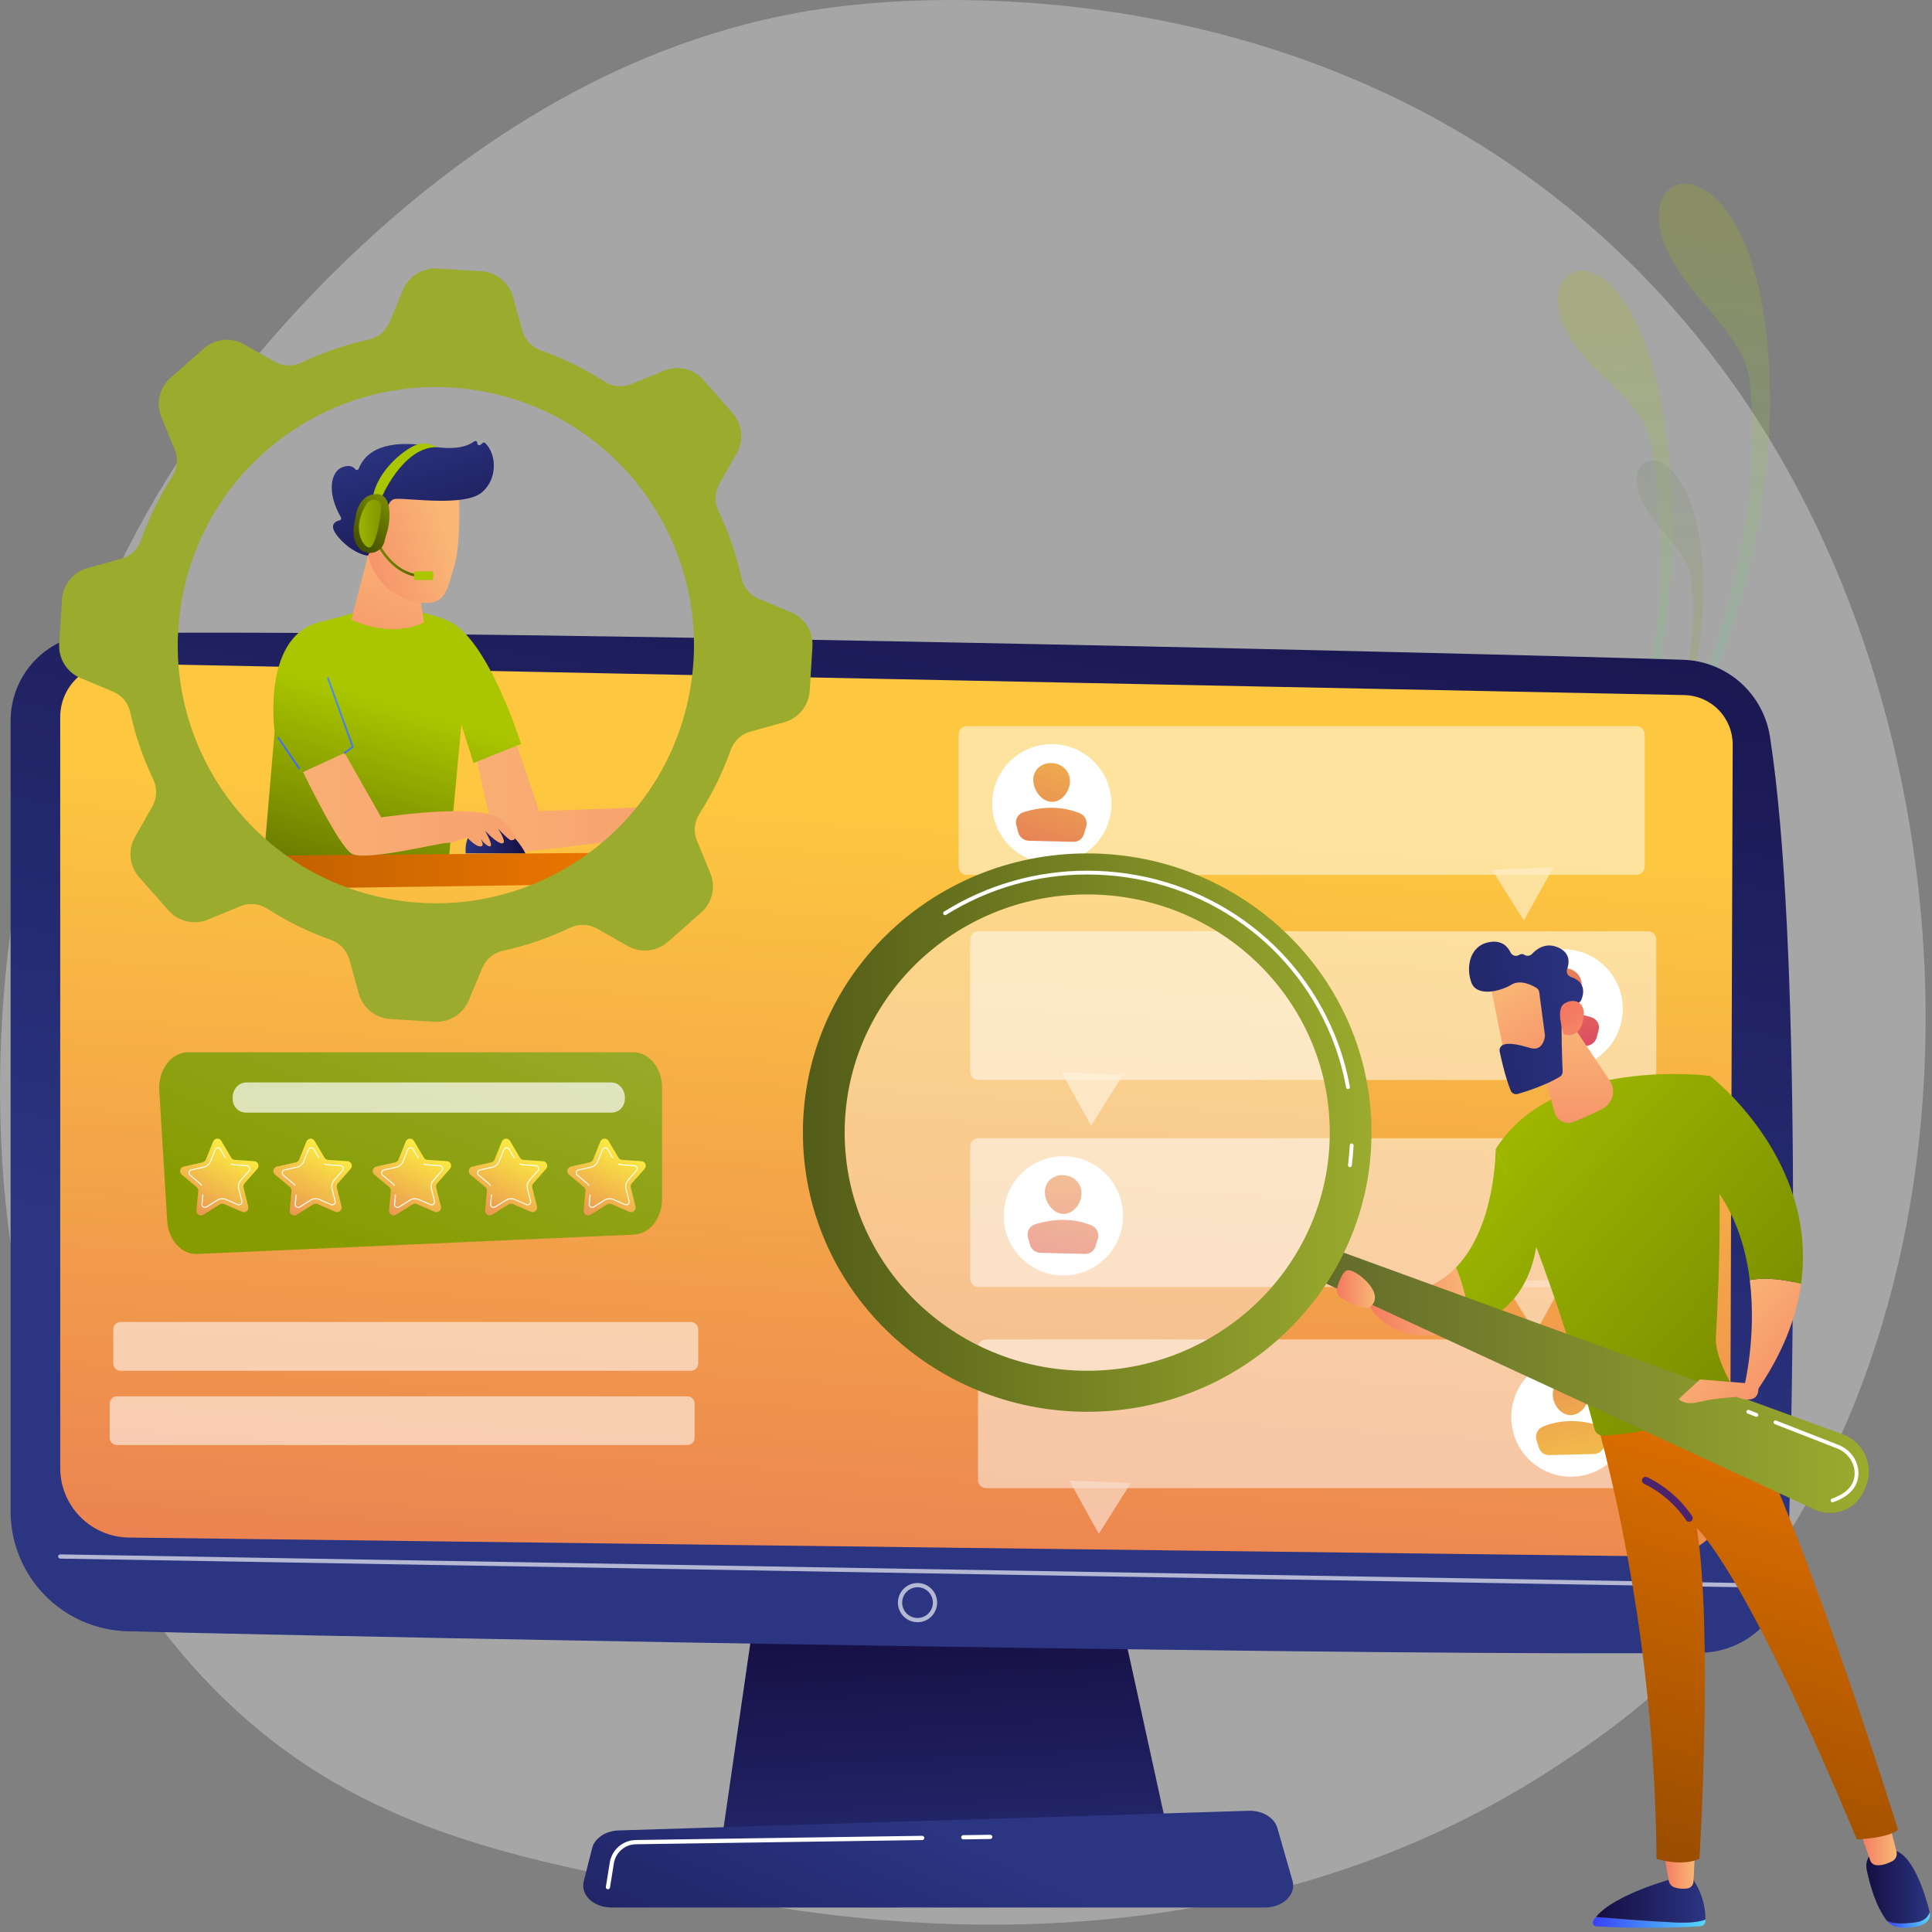 <svg width="271" height="271" viewBox="0 0 271 271" fill="none" xmlns="http://www.w3.org/2000/svg">
<rect x="0" y="0" width="271" height="271" fill="#808080" stroke="none"/>
<path opacity="0.3" d="M237.608 232.183C230.577 239.473 224.286 243.758 219.47 246.993C172.497 278.544 118.801 269.447 102.199 266.342C75.416 261.327 52.806 257.789 33.38 240.135C-10.762 200.018 -8.615 116.333 25.111 64.493C29.11 58.345 62.788 8.129 116.601 1.052C117.917 0.879 118.899 0.78 119.759 0.688C128.087 -0.194 179.673 -4.877 221.741 30.572C227.762 35.647 237.452 44.8 246.437 58.76C279.288 109.806 279.397 188.858 237.608 232.183Z" fill="url(#paint0_linear_738_3481)"/>
<g opacity="0.45">
<path opacity="0.45" d="M220.994 128.869C220.994 128.869 249.641 95.203 248.224 53.018C246.993 16.339 224.761 22.262 235.683 38.363C238.903 43.108 244.792 48.005 245.382 53.252C248.038 76.904 238.115 103.625 220.994 128.869Z" fill="url(#paint1_linear_738_3481)"/>
<path opacity="0.45" d="M218.402 134.945C218.402 134.945 239.015 99.226 233.743 60.898C229.16 27.573 211.204 36.819 221.869 49.659C225.013 53.444 230.396 56.903 231.397 61.603C235.904 82.772 230.224 108.915 218.402 134.945Z" fill="url(#paint2_linear_738_3481)"/>
<path opacity="0.45" d="M222.576 126.368C222.576 126.368 239.74 106.197 238.891 80.923C238.158 58.949 224.83 62.497 231.377 72.141C233.309 74.985 236.835 77.919 237.187 81.062C238.78 95.235 232.834 111.245 222.576 126.368Z" fill="url(#paint3_linear_738_3481)"/>
</g>
<path d="M106.708 220.402L101.309 257.659H163.946L155.787 220.402H106.708Z" fill="url(#paint4_linear_738_3481)"/>
<path d="M1.488 101.105V212C1.488 216.386 3.201 220.6 6.263 223.741C9.324 226.883 13.492 228.704 17.877 228.817C58.382 229.861 200.045 232.391 238.602 231.826C241.792 231.778 244.839 230.5 247.11 228.26C249.381 226.019 250.699 222.989 250.789 219.8C251.533 194.037 252.74 132.088 248.271 103.329C247.817 100.393 246.351 97.709 244.127 95.74C241.903 93.771 239.061 92.641 236.092 92.545C202.154 91.457 51.981 88.012 13.442 88.878C10.246 88.95 7.206 90.269 4.972 92.554C2.738 94.84 1.487 97.909 1.488 101.105V101.105Z" fill="url(#paint5_linear_738_3481)"/>
<path d="M8.447 100.565V205.922C8.447 208.482 9.454 210.939 11.251 212.763C13.047 214.586 15.488 215.63 18.048 215.669L233.056 218.324C234.311 218.343 235.556 218.113 236.721 217.647C237.886 217.181 238.947 216.488 239.842 215.609C240.738 214.731 241.45 213.683 241.938 212.527C242.425 211.371 242.679 210.13 242.684 208.875L243.043 104.459C243.05 102.643 242.345 100.898 241.08 99.596C239.814 98.295 238.089 97.541 236.274 97.498L16.146 93.055C15.145 93.031 14.148 93.207 13.215 93.573C12.283 93.94 11.433 94.489 10.715 95.189C9.998 95.888 9.428 96.724 9.038 97.648C8.649 98.571 8.448 99.563 8.447 100.565V100.565Z" fill="url(#paint6_linear_738_3481)"/>
<path opacity="0.65" d="M244.303 222.642H244.297L8.442 218.624C8.364 218.622 8.289 218.589 8.235 218.532C8.18 218.475 8.151 218.399 8.152 218.321C8.155 218.242 8.189 218.168 8.245 218.114C8.302 218.06 8.377 218.03 8.456 218.031L244.311 222.049C244.387 222.054 244.459 222.087 244.511 222.142C244.563 222.198 244.592 222.271 244.592 222.347C244.592 222.424 244.563 222.497 244.511 222.552C244.459 222.608 244.387 222.641 244.311 222.645L244.303 222.642Z" fill="white"/>
<path opacity="0.65" d="M128.701 227.55C128.156 227.551 127.624 227.389 127.171 227.087C126.718 226.785 126.365 226.355 126.157 225.852C125.949 225.349 125.894 224.795 126 224.261C126.106 223.727 126.368 223.237 126.753 222.852C127.138 222.467 127.629 222.204 128.163 222.098C128.697 221.992 129.25 222.047 129.753 222.255C130.256 222.464 130.686 222.817 130.989 223.269C131.291 223.722 131.452 224.254 131.452 224.799C131.451 225.528 131.161 226.228 130.645 226.744C130.13 227.259 129.43 227.55 128.701 227.55ZM128.701 222.642C128.274 222.642 127.857 222.768 127.502 223.005C127.148 223.242 126.871 223.579 126.708 223.973C126.544 224.367 126.501 224.801 126.584 225.219C126.668 225.637 126.873 226.022 127.174 226.323C127.476 226.625 127.86 226.831 128.279 226.914C128.697 226.997 129.131 226.955 129.525 226.791C129.919 226.628 130.256 226.352 130.493 225.997C130.73 225.642 130.856 225.225 130.856 224.799C130.855 224.227 130.628 223.679 130.224 223.275C129.82 222.871 129.272 222.643 128.701 222.642V222.642Z" fill="white"/>
<path d="M177.438 267.566H85.762C83.271 267.566 81.401 265.793 81.882 263.888L83.058 259.236C83.411 257.838 84.951 256.81 86.779 256.753L175.156 253.996C177.065 253.936 178.756 254.95 179.173 256.404L181.297 263.814C181.849 265.739 179.969 267.566 177.438 267.566Z" fill="url(#paint7_linear_738_3481)"/>
<path d="M135.11 258.012C135.033 258.008 134.962 257.975 134.91 257.919C134.857 257.864 134.828 257.791 134.828 257.715C134.828 257.638 134.857 257.565 134.91 257.51C134.962 257.454 135.033 257.421 135.11 257.417L138.897 257.362C138.975 257.362 139.05 257.392 139.106 257.446C139.163 257.5 139.196 257.573 139.2 257.651C139.201 257.73 139.171 257.805 139.117 257.862C139.062 257.918 138.988 257.951 138.91 257.954L135.122 258.009L135.11 258.012Z" fill="white"/>
<path d="M85.279 265.005C85.263 265.006 85.247 265.006 85.231 265.005C85.153 264.992 85.083 264.949 85.037 264.885C84.991 264.821 84.972 264.741 84.984 264.663L85.525 261.283C85.663 260.403 86.108 259.6 86.781 259.017C87.454 258.434 88.312 258.107 89.203 258.096L129.37 257.508C129.446 257.513 129.517 257.546 129.57 257.601C129.622 257.657 129.651 257.73 129.651 257.806C129.651 257.883 129.622 257.956 129.57 258.011C129.517 258.067 129.446 258.1 129.37 258.104L89.203 258.691C88.453 258.701 87.731 258.976 87.164 259.467C86.597 259.957 86.222 260.633 86.105 261.373L85.565 264.754C85.553 264.822 85.519 264.885 85.467 264.93C85.415 264.976 85.348 265.002 85.279 265.005V265.005Z" fill="white"/>
<path d="M66.561 104.958C66.561 104.958 69.45 119.755 70.502 119.755C71.553 119.755 91.018 117.423 91.018 117.423V113.206L75.626 113.771L71.912 102.775L66.561 104.958Z" fill="url(#paint8_linear_738_3481)"/>
<path d="M62.903 121.102H36.945L38.521 102.6C38.521 102.6 36.582 88.662 45.435 87.126C50.65 85.707 50.65 85.69 50.65 85.69C50.65 85.69 57.321 84.637 62.9 87.1C68.479 89.562 73.086 104.356 73.086 104.356L66.415 107.022L64.717 101.631L62.903 121.102Z" fill="url(#paint9_linear_738_3481)"/>
<path d="M51.912 76.796L49.27 86.943C49.27 86.943 54.79 89.608 59.479 87.3L57.999 77.463L51.912 76.796Z" fill="url(#paint10_linear_738_3481)"/>
<path d="M64.343 68.606C64.343 68.606 64.765 75.965 63.723 79.361C62.681 82.756 62.603 85.179 58.509 84.43C54.415 83.681 51.881 80.57 51.347 76.609C51.347 76.609 50.481 70.488 51.868 68.624C53.256 66.761 64.343 68.606 64.343 68.606Z" fill="url(#paint11_linear_738_3481)"/>
<path d="M53.541 74.707L53.796 74.691C53.872 74.687 53.947 74.667 54.015 74.632C54.083 74.598 54.144 74.55 54.193 74.492C54.242 74.433 54.279 74.365 54.301 74.292C54.323 74.219 54.33 74.142 54.321 74.066C54.166 72.815 53.994 70.026 55.566 69.97C57.593 69.897 65.091 71.042 67.509 69.127C69.832 67.282 69.683 63.74 68.079 62.158C68.028 62.107 67.96 62.076 67.888 62.073C67.815 62.071 67.745 62.096 67.69 62.143L67.418 62.384C67.376 62.421 67.325 62.445 67.27 62.453C67.215 62.46 67.159 62.451 67.109 62.427C67.06 62.402 67.018 62.364 66.991 62.316C66.963 62.268 66.95 62.213 66.954 62.157C66.958 62.104 66.947 62.05 66.921 62.002C66.896 61.955 66.857 61.916 66.809 61.891C66.762 61.865 66.708 61.854 66.654 61.858C66.601 61.863 66.55 61.883 66.507 61.916C65.772 62.485 64.08 63.225 60.514 62.61C55.446 61.736 51.599 62.499 50.312 65.749C50.294 65.796 50.264 65.837 50.225 65.868C50.186 65.898 50.139 65.918 50.09 65.925C50.041 65.932 49.99 65.926 49.944 65.906C49.898 65.887 49.858 65.856 49.828 65.816C49.56 65.473 49.032 65.167 48.051 65.52C46.344 66.135 45.828 69.175 47.824 72.567C47.846 72.603 47.86 72.645 47.864 72.689C47.867 72.732 47.861 72.776 47.845 72.816C47.828 72.856 47.803 72.892 47.77 72.921C47.737 72.95 47.699 72.97 47.657 72.981C47.014 73.127 45.946 73.644 47.552 75.451C49.214 77.321 50.793 77.8 51.423 77.921C51.461 77.928 51.499 77.928 51.535 77.92C51.572 77.911 51.607 77.896 51.638 77.874C51.668 77.852 51.694 77.823 51.714 77.791C51.733 77.759 51.745 77.723 51.75 77.685L52.178 74.569C52.184 74.528 52.199 74.488 52.222 74.453C52.245 74.418 52.275 74.389 52.311 74.368C52.347 74.346 52.387 74.333 52.428 74.329C52.47 74.326 52.512 74.331 52.551 74.345L53.541 74.707Z" fill="url(#paint12_linear_738_3481)"/>
<path d="M53.435 75.359C53.435 75.359 53.875 70.922 51.641 71.388C49.408 71.853 50.91 76.272 52.313 76.962L53.435 75.359Z" fill="url(#paint13_linear_738_3481)"/>
<path d="M58.964 81.004C54.213 80.557 52.319 75.235 52.301 75.181L52.644 75.062C52.663 75.114 54.483 80.213 58.998 80.641L58.964 81.004Z" fill="url(#paint14_linear_738_3481)"/>
<path d="M60.597 80.14H58.25C58.156 80.14 58.08 80.216 58.08 80.309V81.198C58.08 81.291 58.156 81.367 58.25 81.367H60.597C60.691 81.367 60.767 81.291 60.767 81.198V80.309C60.767 80.216 60.691 80.14 60.597 80.14Z" fill="#AAC600"/>
<path d="M53.474 69.89C53.474 69.89 56.455 62.688 61.256 62.72C61.256 62.72 60.048 61.902 58.545 62.347C57.042 62.792 52.876 65.869 52.27 69.89C53.158 70.351 53.474 69.89 53.474 69.89Z" fill="url(#paint15_linear_738_3481)"/>
<path d="M52.759 69.3C50.091 69.381 49.848 72.695 49.848 72.695C49.256 75.03 49.745 76.321 50.534 77.032C50.799 77.27 51.122 77.435 51.47 77.512C51.818 77.589 52.179 77.574 52.52 77.47C52.861 77.365 53.169 77.175 53.414 76.916C53.66 76.658 53.834 76.34 53.92 75.995C54.078 75.359 54.238 74.755 54.323 74.546C54.527 74.04 55.422 69.219 52.759 69.3Z" fill="url(#paint16_linear_738_3481)"/>
<path d="M52.85 70.165C52.598 70.075 52.323 70.072 52.069 70.157C51.816 70.243 51.598 70.411 51.452 70.636C49.299 73.942 50.792 76.588 51.713 76.796C52.685 77.015 53.475 72.302 53.475 71.058C53.475 70.537 53.185 70.284 52.85 70.165Z" fill="url(#paint17_linear_738_3481)"/>
<path d="M88.12 119.601L21.524 120.151C21.256 120.151 21.004 120.731 20.971 121.442L20.869 123.629C20.836 124.344 21.032 124.923 21.306 124.918L88.249 123.955C88.479 123.955 88.648 123.419 88.628 122.767L88.567 120.772C88.547 120.123 88.347 119.599 88.12 119.601Z" fill="url(#paint18_linear_738_3481)"/>
<path d="M65.326 119.699H73.695C73.695 119.699 71.794 115.616 68.318 115.819C64.841 116.022 65.326 119.699 65.326 119.699Z" fill="url(#paint19_linear_738_3481)"/>
<path d="M42.514 108.293L48.336 105.613L53.482 114.659C53.482 114.659 68.038 112.397 70.629 115.146C73.22 117.896 72.003 117.854 71.68 117.854C71.356 117.854 69.861 116.237 69.861 116.237C69.861 116.237 71.172 118.211 70.467 118.299C69.762 118.388 68.038 116.52 68.038 116.52C68.038 116.52 69.452 118.986 68.603 118.704C67.755 118.422 67.067 117.087 67.067 117.087C67.067 117.087 68.2 118.668 67.431 118.726C66.663 118.785 65.49 117.423 65.49 117.423C65.49 117.423 63.691 118.238 62.66 118.238C61.629 118.238 51.239 120.829 49.359 119.757C47.479 118.684 42.514 108.293 42.514 108.293Z" fill="url(#paint20_linear_738_3481)"/>
<path d="M48.336 105.736C48.311 105.736 48.286 105.728 48.265 105.713C48.244 105.699 48.228 105.677 48.22 105.653C48.212 105.629 48.212 105.603 48.22 105.578C48.227 105.554 48.242 105.533 48.263 105.517L49.335 104.713L45.89 95.175C45.883 95.16 45.879 95.143 45.879 95.127C45.879 95.11 45.882 95.093 45.888 95.078C45.895 95.062 45.905 95.048 45.917 95.037C45.929 95.025 45.943 95.016 45.959 95.01C45.975 95.005 45.992 95.002 46.008 95.004C46.025 95.005 46.042 95.009 46.056 95.017C46.071 95.025 46.085 95.035 46.095 95.049C46.106 95.062 46.113 95.077 46.118 95.093L49.594 104.715C49.603 104.739 49.604 104.766 49.597 104.791C49.589 104.815 49.574 104.837 49.553 104.853L48.409 105.711C48.388 105.727 48.362 105.736 48.336 105.736V105.736Z" fill="url(#paint21_linear_738_3481)"/>
<path d="M41.961 107.909C41.941 107.909 41.921 107.904 41.904 107.895C41.886 107.886 41.871 107.873 41.86 107.856L38.949 103.568C38.933 103.541 38.928 103.509 38.935 103.479C38.941 103.449 38.959 103.422 38.985 103.405C39.011 103.388 39.042 103.381 39.073 103.386C39.103 103.391 39.131 103.407 39.15 103.432L42.061 107.721C42.073 107.739 42.081 107.76 42.082 107.782C42.083 107.804 42.079 107.826 42.068 107.846C42.058 107.865 42.042 107.882 42.023 107.893C42.004 107.904 41.983 107.91 41.961 107.91V107.909Z" fill="url(#paint22_linear_738_3481)"/>
<path d="M8.693 84.084L8.306 90.298C8.243 91.312 8.497 92.321 9.034 93.184C9.57 94.047 10.363 94.721 11.3 95.112L15.86 97.012C16.465 97.267 17.001 97.665 17.42 98.171C17.839 98.678 18.13 99.278 18.267 99.921C18.981 103.168 20.064 106.322 21.495 109.323C21.781 109.916 21.92 110.569 21.9 111.227C21.879 111.885 21.7 112.529 21.377 113.102L18.938 117.402C18.435 118.286 18.221 119.304 18.325 120.315C18.429 121.326 18.846 122.28 19.517 123.043L23.631 127.709C24.304 128.471 25.197 129.005 26.187 129.235C27.177 129.466 28.214 129.382 29.154 128.995L33.726 127.113C34.336 126.864 34.997 126.766 35.653 126.828C36.309 126.89 36.94 127.11 37.493 127.468C40.293 129.264 43.29 130.733 46.424 131.847C47.045 132.064 47.604 132.428 48.054 132.907C48.504 133.386 48.831 133.967 49.009 134.6L50.323 139.362C50.593 140.341 51.163 141.212 51.952 141.853C52.741 142.493 53.711 142.872 54.725 142.935L60.933 143.321C61.947 143.385 62.956 143.131 63.82 142.595C64.683 142.058 65.357 141.265 65.748 140.327L67.648 135.769C67.903 135.163 68.3 134.627 68.806 134.208C69.313 133.789 69.913 133.498 70.556 133.36C73.805 132.649 76.963 131.568 79.966 130.138C80.559 129.853 81.212 129.714 81.87 129.735C82.528 129.755 83.171 129.934 83.745 130.256L88.046 132.695C88.93 133.197 89.948 133.411 90.959 133.307C91.97 133.204 92.924 132.787 93.687 132.115L98.353 128.001C99.115 127.329 99.648 126.435 99.879 125.445C100.11 124.455 100.026 123.418 99.639 122.478L97.757 117.907C97.508 117.297 97.41 116.636 97.472 115.98C97.534 115.324 97.754 114.693 98.113 114.141C99.908 111.34 101.377 108.343 102.491 105.209C102.708 104.589 103.072 104.03 103.551 103.58C104.03 103.13 104.611 102.802 105.244 102.625L110.002 101.307C110.981 101.037 111.852 100.467 112.493 99.678C113.133 98.889 113.511 97.92 113.575 96.906L113.961 90.697C114.026 89.682 113.772 88.673 113.235 87.81C112.698 86.947 111.905 86.273 110.967 85.882L106.408 83.983C105.802 83.728 105.266 83.33 104.847 82.823C104.428 82.317 104.137 81.717 103.999 81.074C103.287 77.824 102.204 74.667 100.773 71.664C100.487 71.071 100.348 70.418 100.369 69.76C100.39 69.102 100.569 68.459 100.892 67.885L103.338 63.588C103.84 62.704 104.055 61.685 103.951 60.673C103.847 59.662 103.43 58.708 102.758 57.945L98.644 53.279C97.972 52.517 97.078 51.983 96.088 51.753C95.098 51.522 94.061 51.606 93.121 51.994L88.55 53.875C87.94 54.124 87.279 54.221 86.623 54.159C85.967 54.097 85.336 53.878 84.784 53.52C81.983 51.724 78.987 50.255 75.852 49.141C75.232 48.924 74.673 48.56 74.223 48.081C73.773 47.601 73.445 47.02 73.268 46.387L71.95 41.628C71.68 40.648 71.11 39.778 70.321 39.137C69.532 38.496 68.563 38.118 67.549 38.055L61.34 37.668C60.325 37.604 59.316 37.858 58.453 38.395C57.59 38.932 56.916 39.724 56.525 40.662L54.626 45.221C54.37 45.827 53.973 46.362 53.466 46.782C52.96 47.201 52.36 47.492 51.717 47.629C48.468 48.342 45.311 49.425 42.308 50.856C41.715 51.142 41.062 51.28 40.404 51.26C39.746 51.239 39.102 51.06 38.528 50.738L34.229 48.299C33.345 47.797 32.326 47.583 31.315 47.687C30.304 47.791 29.35 48.208 28.588 48.88L23.922 52.994C23.16 53.666 22.626 54.56 22.395 55.55C22.165 56.54 22.249 57.577 22.637 58.517L24.519 63.088C24.767 63.698 24.864 64.359 24.802 65.015C24.74 65.671 24.521 66.302 24.162 66.855C22.367 69.655 20.898 72.652 19.784 75.786C19.567 76.407 19.203 76.966 18.724 77.416C18.244 77.865 17.663 78.193 17.03 78.371L12.27 79.684C11.29 79.954 10.419 80.523 9.777 81.312C9.136 82.1 8.757 83.07 8.693 84.084V84.084ZM25.421 84.6C28.684 64.87 47.311 51.52 67.038 54.778C86.764 58.035 100.114 76.669 96.856 96.396C93.597 116.122 74.965 129.471 55.243 126.214C35.521 122.956 22.162 104.323 25.421 84.6Z" fill="url(#paint23_linear_738_3481)"/>
<path d="M88.807 147.602H26.407C25.274 147.602 24.191 148.161 23.42 149.18C22.65 150.198 22.262 151.555 22.343 152.946L23.454 171.271C23.616 173.95 25.477 175.991 27.667 175.894L88.947 173.175C91.14 173.078 92.866 170.868 92.866 168.177V152.561C92.862 149.8 91.058 147.602 88.807 147.602Z" fill="url(#paint24_linear_738_3481)"/>
<path d="M33.946 169.973L31.442 168.893C31.346 168.851 31.242 168.834 31.138 168.842C31.034 168.849 30.933 168.883 30.845 168.938L28.534 170.387C28.433 170.451 28.315 170.485 28.194 170.486C28.074 170.486 27.956 170.453 27.854 170.39C27.751 170.327 27.668 170.236 27.615 170.128C27.561 170.021 27.539 169.9 27.55 169.78L27.805 167.066C27.815 166.962 27.8 166.857 27.76 166.76C27.72 166.664 27.657 166.578 27.577 166.511L25.485 164.758C25.393 164.681 25.324 164.58 25.287 164.466C25.249 164.352 25.244 164.229 25.272 164.112C25.3 163.995 25.361 163.889 25.446 163.804C25.532 163.72 25.64 163.661 25.757 163.635L28.419 163.038C28.52 163.016 28.615 162.969 28.695 162.901C28.774 162.834 28.836 162.748 28.875 162.652L29.892 160.122C29.937 160.01 30.012 159.913 30.109 159.842C30.206 159.771 30.321 159.729 30.441 159.719C30.561 159.71 30.681 159.735 30.788 159.79C30.894 159.846 30.983 159.93 31.044 160.034L32.434 162.38C32.487 162.469 32.562 162.545 32.65 162.6C32.739 162.655 32.84 162.687 32.944 162.694L35.665 162.88C35.785 162.888 35.9 162.929 35.998 163C36.095 163.07 36.171 163.166 36.217 163.277C36.263 163.388 36.276 163.51 36.257 163.628C36.237 163.747 36.184 163.858 36.105 163.948L34.303 165.994C34.234 166.073 34.186 166.166 34.161 166.267C34.137 166.368 34.137 166.473 34.162 166.574L34.825 169.218C34.857 169.335 34.854 169.459 34.819 169.575C34.783 169.69 34.715 169.794 34.623 169.872C34.531 169.951 34.419 170.003 34.299 170.021C34.179 170.038 34.056 170.022 33.946 169.973V169.973Z" fill="url(#paint25_linear_738_3481)"/>
<path d="M28.251 166.355C28.179 166.232 28.085 166.123 27.976 166.032L26.61 164.89C26.54 164.831 26.488 164.754 26.46 164.668C26.432 164.582 26.428 164.489 26.449 164.4C26.471 164.312 26.516 164.231 26.581 164.167C26.646 164.104 26.727 164.059 26.816 164.039L28.554 163.652C28.755 163.607 28.941 163.514 29.098 163.381C29.254 163.247 29.376 163.078 29.452 162.888L30.117 161.235C30.151 161.152 30.208 161.08 30.281 161.027C30.355 160.974 30.441 160.942 30.531 160.935C30.621 160.928 30.711 160.946 30.791 160.987C30.872 161.029 30.939 161.091 30.986 161.169L31.45 161.952L31.331 162.022L30.866 161.239C30.833 161.183 30.785 161.137 30.727 161.107C30.669 161.077 30.604 161.064 30.539 161.069C30.474 161.074 30.412 161.097 30.359 161.136C30.306 161.174 30.266 161.227 30.241 161.287L29.577 162.94C29.492 163.151 29.357 163.339 29.183 163.487C29.01 163.635 28.803 163.738 28.58 163.788L26.842 164.174C26.778 164.188 26.72 164.22 26.673 164.266C26.627 164.311 26.594 164.369 26.579 164.433C26.563 164.496 26.566 164.563 26.586 164.625C26.607 164.687 26.644 164.742 26.694 164.783L28.06 165.926C28.181 166.027 28.284 166.148 28.365 166.283L28.251 166.355Z" fill="white"/>
<path d="M28.746 169.43C28.656 169.429 28.567 169.404 28.49 169.357C28.412 169.31 28.349 169.241 28.308 169.16C28.268 169.078 28.251 168.986 28.26 168.896L28.388 167.544L28.526 167.556L28.395 168.911C28.39 168.976 28.402 169.041 28.431 169.1C28.46 169.158 28.505 169.207 28.561 169.241C28.616 169.275 28.68 169.293 28.745 169.293C28.811 169.293 28.874 169.274 28.93 169.239L30.438 168.293C30.632 168.173 30.852 168.102 31.079 168.085C31.306 168.068 31.534 168.107 31.743 168.196L33.377 168.902C33.437 168.928 33.503 168.937 33.567 168.927C33.632 168.918 33.692 168.89 33.742 168.848C33.792 168.806 33.829 168.751 33.849 168.689C33.869 168.626 33.871 168.56 33.855 168.497L33.421 166.769C33.366 166.548 33.364 166.317 33.418 166.095C33.472 165.874 33.579 165.669 33.729 165.498L34.907 164.16C34.95 164.111 34.978 164.051 34.989 163.987C34.999 163.923 34.992 163.857 34.967 163.796C34.942 163.736 34.901 163.684 34.848 163.646C34.795 163.608 34.732 163.585 34.667 163.581L32.891 163.46C32.708 163.448 32.529 163.4 32.365 163.318L32.426 163.194C32.574 163.267 32.735 163.311 32.9 163.322L34.677 163.443C34.768 163.449 34.855 163.48 34.929 163.534C35.003 163.587 35.061 163.66 35.095 163.744C35.13 163.828 35.14 163.92 35.125 164.01C35.11 164.1 35.07 164.184 35.01 164.252L33.834 165.589C33.698 165.743 33.601 165.928 33.553 166.128C33.505 166.327 33.505 166.536 33.556 166.735L33.989 168.463C34.011 168.551 34.008 168.644 33.98 168.731C33.952 168.817 33.901 168.894 33.831 168.953C33.762 169.012 33.678 169.051 33.587 169.064C33.498 169.078 33.406 169.066 33.322 169.03L31.688 168.323C31.499 168.242 31.293 168.209 31.088 168.225C30.884 168.24 30.686 168.305 30.512 168.414L29.003 169.359C28.925 169.406 28.837 169.43 28.746 169.43V169.43Z" fill="white"/>
<path d="M31.447 161.955L31.328 162.026L31.603 162.489L31.722 162.419L31.447 161.955Z" fill="white"/>
<path d="M47.033 169.973L44.53 168.893C44.434 168.851 44.33 168.834 44.225 168.842C44.121 168.849 44.021 168.883 43.932 168.938L41.622 170.387C41.52 170.45 41.402 170.484 41.282 170.485C41.162 170.485 41.044 170.452 40.942 170.389C40.84 170.326 40.757 170.235 40.703 170.128C40.65 170.02 40.627 169.9 40.638 169.78L40.893 167.066C40.903 166.962 40.887 166.857 40.848 166.76C40.808 166.664 40.745 166.578 40.665 166.511L38.571 164.758C38.479 164.681 38.41 164.58 38.372 164.466C38.335 164.351 38.33 164.229 38.358 164.112C38.386 163.995 38.447 163.888 38.533 163.804C38.618 163.72 38.726 163.661 38.844 163.635L41.504 163.038C41.606 163.016 41.701 162.969 41.78 162.901C41.86 162.834 41.922 162.748 41.961 162.652L42.977 160.123C43.022 160.011 43.097 159.914 43.194 159.843C43.291 159.772 43.406 159.73 43.526 159.72C43.646 159.711 43.766 159.736 43.872 159.791C43.979 159.847 44.068 159.931 44.129 160.035L45.519 162.381C45.572 162.47 45.646 162.546 45.735 162.601C45.824 162.656 45.925 162.688 46.029 162.695L48.749 162.881C48.869 162.889 48.985 162.93 49.082 163.001C49.18 163.071 49.256 163.167 49.302 163.278C49.347 163.389 49.361 163.511 49.342 163.629C49.322 163.748 49.269 163.859 49.19 163.949L47.388 165.995C47.319 166.074 47.271 166.167 47.246 166.268C47.221 166.369 47.222 166.474 47.247 166.575L47.911 169.219C47.942 169.336 47.939 169.459 47.903 169.574C47.867 169.689 47.799 169.792 47.708 169.87C47.616 169.949 47.504 170 47.385 170.018C47.266 170.037 47.144 170.021 47.033 169.973V169.973Z" fill="url(#paint26_linear_738_3481)"/>
<path d="M41.336 166.355C41.264 166.232 41.17 166.123 41.061 166.032L39.694 164.89C39.624 164.831 39.572 164.754 39.544 164.668C39.516 164.582 39.512 164.489 39.533 164.4C39.555 164.312 39.6 164.231 39.665 164.167C39.73 164.104 39.811 164.059 39.9 164.039L41.638 163.652C41.839 163.607 42.025 163.514 42.181 163.381C42.338 163.247 42.46 163.078 42.536 162.888L43.201 161.235C43.235 161.152 43.292 161.08 43.365 161.027C43.438 160.974 43.525 160.942 43.615 160.935C43.705 160.928 43.795 160.946 43.875 160.987C43.956 161.029 44.023 161.091 44.07 161.169L44.533 161.952L44.415 162.022L43.951 161.239C43.918 161.183 43.869 161.138 43.811 161.108C43.754 161.078 43.688 161.064 43.623 161.069C43.558 161.074 43.496 161.097 43.443 161.136C43.391 161.174 43.35 161.227 43.325 161.287L42.661 162.94C42.576 163.151 42.441 163.339 42.267 163.487C42.094 163.635 41.887 163.738 41.664 163.788L39.926 164.174C39.862 164.188 39.804 164.22 39.757 164.266C39.711 164.311 39.678 164.369 39.663 164.433C39.647 164.496 39.65 164.563 39.67 164.625C39.691 164.687 39.728 164.742 39.778 164.783L41.144 165.926C41.265 166.027 41.368 166.148 41.449 166.283L41.336 166.355Z" fill="white"/>
<path d="M41.832 169.43C41.742 169.429 41.653 169.404 41.576 169.357C41.498 169.31 41.435 169.241 41.394 169.16C41.354 169.078 41.337 168.986 41.346 168.896L41.474 167.543L41.612 167.556L41.484 168.908C41.478 168.973 41.491 169.038 41.52 169.097C41.549 169.155 41.594 169.204 41.649 169.238C41.705 169.272 41.769 169.29 41.834 169.29C41.899 169.29 41.963 169.271 42.018 169.236L43.527 168.29C43.721 168.17 43.94 168.099 44.167 168.082C44.395 168.066 44.622 168.104 44.832 168.193L46.466 168.899C46.526 168.926 46.592 168.935 46.656 168.925C46.721 168.916 46.782 168.888 46.832 168.846C46.882 168.804 46.918 168.748 46.938 168.686C46.958 168.624 46.96 168.557 46.944 168.494L46.51 166.766C46.454 166.545 46.453 166.314 46.507 166.092C46.561 165.871 46.667 165.666 46.818 165.495L48 164.156C48.043 164.107 48.072 164.047 48.083 163.982C48.093 163.918 48.086 163.852 48.061 163.792C48.036 163.732 47.995 163.679 47.942 163.641C47.889 163.603 47.827 163.581 47.762 163.576L45.985 163.455C45.802 163.443 45.623 163.395 45.459 163.313L45.52 163.189C45.668 163.262 45.829 163.306 45.993 163.317L47.77 163.438C47.861 163.444 47.949 163.475 48.023 163.529C48.097 163.582 48.154 163.655 48.189 163.739C48.224 163.823 48.234 163.915 48.219 164.005C48.204 164.095 48.164 164.179 48.104 164.247L46.927 165.584C46.791 165.738 46.695 165.923 46.647 166.123C46.598 166.322 46.599 166.531 46.649 166.73L47.083 168.458C47.105 168.546 47.102 168.639 47.075 168.726C47.047 168.813 46.995 168.89 46.926 168.949C46.857 169.008 46.772 169.046 46.682 169.06C46.592 169.073 46.5 169.061 46.416 169.025L44.782 168.318C44.593 168.238 44.387 168.204 44.182 168.22C43.977 168.235 43.779 168.3 43.605 168.409L42.097 169.354C42.017 169.404 41.926 169.43 41.832 169.43V169.43Z" fill="white"/>
<path d="M44.535 161.954L44.416 162.024L44.691 162.488L44.809 162.417L44.535 161.954Z" fill="white"/>
<path d="M60.963 169.973L58.46 168.893C58.364 168.851 58.259 168.834 58.155 168.842C58.051 168.849 57.95 168.883 57.862 168.938L55.552 170.387C55.45 170.451 55.332 170.485 55.211 170.486C55.091 170.487 54.973 170.453 54.87 170.39C54.767 170.327 54.684 170.237 54.631 170.129C54.577 170.021 54.554 169.9 54.566 169.78L54.821 167.066C54.831 166.962 54.815 166.857 54.775 166.76C54.736 166.664 54.673 166.578 54.593 166.511L52.503 164.758C52.41 164.681 52.342 164.58 52.304 164.466C52.266 164.351 52.261 164.229 52.29 164.112C52.318 163.995 52.379 163.888 52.464 163.804C52.55 163.72 52.658 163.661 52.775 163.635L55.436 163.038C55.538 163.016 55.632 162.969 55.712 162.901C55.791 162.834 55.853 162.748 55.893 162.652L56.91 160.122C56.955 160.01 57.03 159.913 57.127 159.842C57.224 159.771 57.339 159.729 57.458 159.719C57.578 159.71 57.698 159.735 57.805 159.79C57.912 159.846 58.001 159.93 58.062 160.034L59.452 162.38C59.505 162.469 59.579 162.545 59.668 162.6C59.757 162.655 59.857 162.687 59.962 162.694L62.682 162.88C62.802 162.888 62.917 162.929 63.015 163C63.112 163.07 63.188 163.166 63.234 163.277C63.28 163.388 63.294 163.51 63.274 163.628C63.254 163.747 63.202 163.858 63.122 163.948L61.32 165.994C61.252 166.073 61.203 166.166 61.179 166.267C61.154 166.368 61.154 166.473 61.179 166.574L61.844 169.218C61.875 169.335 61.872 169.459 61.836 169.574C61.8 169.69 61.732 169.793 61.64 169.872C61.548 169.951 61.436 170.002 61.316 170.02C61.196 170.038 61.074 170.022 60.963 169.973V169.973Z" fill="url(#paint27_linear_738_3481)"/>
<path d="M55.27 166.355C55.198 166.232 55.105 166.123 54.996 166.032L53.63 164.89C53.56 164.831 53.508 164.754 53.48 164.668C53.451 164.582 53.447 164.489 53.469 164.4C53.49 164.312 53.536 164.231 53.6 164.167C53.665 164.104 53.747 164.059 53.835 164.039L55.574 163.652C55.774 163.607 55.961 163.514 56.117 163.381C56.273 163.247 56.395 163.078 56.472 162.888L57.136 161.235C57.171 161.152 57.228 161.08 57.301 161.027C57.374 160.974 57.46 160.942 57.55 160.935C57.641 160.928 57.731 160.946 57.811 160.987C57.891 161.029 57.959 161.091 58.005 161.169L58.469 161.952L58.35 162.022L57.887 161.239C57.853 161.183 57.805 161.138 57.747 161.108C57.689 161.078 57.624 161.064 57.559 161.069C57.494 161.074 57.431 161.097 57.379 161.136C57.326 161.174 57.285 161.227 57.261 161.287L56.596 162.94C56.512 163.151 56.377 163.339 56.203 163.487C56.029 163.635 55.822 163.738 55.6 163.788L53.861 164.174C53.798 164.188 53.739 164.22 53.693 164.266C53.646 164.311 53.614 164.369 53.598 164.433C53.583 164.496 53.585 164.563 53.606 164.625C53.626 164.687 53.664 164.742 53.714 164.783L55.079 165.926C55.201 166.027 55.304 166.148 55.385 166.283L55.27 166.355Z" fill="white"/>
<path d="M55.764 169.43C55.673 169.429 55.585 169.404 55.508 169.357C55.43 169.31 55.367 169.241 55.326 169.16C55.285 169.078 55.269 168.986 55.278 168.896L55.405 167.543L55.544 167.556L55.416 168.908C55.41 168.973 55.422 169.038 55.451 169.097C55.48 169.155 55.525 169.204 55.581 169.238C55.636 169.272 55.7 169.29 55.766 169.29C55.831 169.29 55.895 169.271 55.95 169.236L57.459 168.29C57.652 168.17 57.872 168.099 58.099 168.082C58.326 168.066 58.554 168.104 58.763 168.193L60.397 168.899C60.457 168.927 60.524 168.937 60.59 168.928C60.655 168.919 60.717 168.892 60.767 168.85C60.818 168.807 60.855 168.751 60.876 168.688C60.895 168.625 60.897 168.558 60.88 168.494L60.447 166.766C60.391 166.545 60.39 166.314 60.444 166.093C60.498 165.871 60.604 165.666 60.755 165.495L61.932 164.158C61.975 164.109 62.003 164.049 62.014 163.984C62.025 163.92 62.017 163.854 61.993 163.794C61.968 163.733 61.927 163.681 61.874 163.643C61.821 163.605 61.758 163.583 61.693 163.578L59.916 163.457C59.733 163.445 59.555 163.397 59.39 163.315L59.452 163.191C59.6 163.264 59.761 163.308 59.926 163.319L61.702 163.44C61.793 163.446 61.88 163.477 61.954 163.531C62.028 163.584 62.086 163.657 62.121 163.741C62.155 163.825 62.166 163.917 62.151 164.007C62.136 164.097 62.096 164.181 62.035 164.249L60.859 165.586C60.723 165.74 60.627 165.925 60.578 166.125C60.53 166.324 60.531 166.533 60.581 166.732L61.014 168.46C61.037 168.548 61.034 168.641 61.006 168.728C60.978 168.814 60.927 168.892 60.858 168.951C60.788 169.01 60.704 169.048 60.614 169.062C60.524 169.075 60.432 169.063 60.348 169.027L58.713 168.32C58.524 168.24 58.319 168.206 58.114 168.222C57.909 168.237 57.711 168.302 57.537 168.411L56.028 169.356C55.949 169.405 55.857 169.431 55.764 169.43Z" fill="white"/>
<path d="M58.468 161.955L58.35 162.025L58.624 162.489L58.743 162.418L58.468 161.955Z" fill="white"/>
<path d="M74.438 169.973L71.935 168.893C71.839 168.851 71.734 168.834 71.63 168.842C71.526 168.849 71.425 168.883 71.337 168.938L69.027 170.387C68.925 170.45 68.807 170.484 68.687 170.485C68.567 170.485 68.449 170.452 68.347 170.389C68.245 170.326 68.162 170.235 68.108 170.128C68.054 170.02 68.032 169.9 68.043 169.78L68.298 167.066C68.308 166.962 68.292 166.857 68.252 166.76C68.213 166.664 68.15 166.578 68.07 166.511L65.978 164.758C65.886 164.681 65.818 164.579 65.781 164.465C65.745 164.351 65.74 164.229 65.769 164.113C65.797 163.997 65.858 163.89 65.943 163.806C66.029 163.723 66.136 163.664 66.253 163.638L68.915 163.041C69.017 163.019 69.111 162.972 69.191 162.904C69.27 162.837 69.332 162.751 69.372 162.655L70.389 160.125C70.433 160.013 70.509 159.916 70.606 159.845C70.703 159.774 70.817 159.732 70.937 159.722C71.057 159.713 71.177 159.738 71.284 159.793C71.391 159.849 71.48 159.933 71.541 160.037L72.931 162.383C72.984 162.472 73.058 162.548 73.147 162.603C73.236 162.658 73.336 162.69 73.441 162.697L76.161 162.883C76.281 162.891 76.396 162.932 76.494 163.003C76.591 163.073 76.668 163.169 76.713 163.28C76.759 163.391 76.773 163.513 76.753 163.631C76.733 163.75 76.681 163.861 76.602 163.951L74.799 165.997C74.731 166.075 74.682 166.169 74.658 166.27C74.633 166.371 74.633 166.476 74.658 166.577L75.323 169.221C75.354 169.338 75.351 169.462 75.314 169.578C75.278 169.694 75.21 169.797 75.117 169.876C75.025 169.954 74.912 170.005 74.792 170.022C74.672 170.04 74.549 170.023 74.438 169.973V169.973Z" fill="url(#paint28_linear_738_3481)"/>
<path d="M68.743 166.355C68.671 166.232 68.578 166.123 68.468 166.032L67.102 164.89C67.033 164.831 66.981 164.754 66.952 164.668C66.924 164.582 66.92 164.489 66.941 164.4C66.963 164.312 67.008 164.231 67.073 164.167C67.138 164.104 67.219 164.059 67.308 164.039L69.046 163.652C69.247 163.607 69.433 163.514 69.59 163.381C69.746 163.247 69.868 163.078 69.945 162.888L70.609 161.235C70.644 161.152 70.701 161.08 70.774 161.027C70.847 160.974 70.933 160.942 71.023 160.935C71.113 160.928 71.203 160.946 71.284 160.987C71.364 161.029 71.431 161.091 71.478 161.169L71.942 161.952L71.823 162.022L71.359 161.239C71.326 161.183 71.278 161.138 71.22 161.108C71.162 161.078 71.097 161.064 71.031 161.069C70.966 161.074 70.904 161.097 70.852 161.136C70.799 161.174 70.758 161.227 70.734 161.287L70.069 162.94C69.984 163.151 69.849 163.339 69.676 163.487C69.502 163.635 69.295 163.738 69.072 163.788L67.334 164.174C67.27 164.188 67.212 164.22 67.165 164.266C67.119 164.311 67.086 164.369 67.071 164.433C67.055 164.496 67.058 164.563 67.079 164.625C67.099 164.687 67.136 164.742 67.186 164.783L68.552 165.926C68.673 166.027 68.776 166.148 68.857 166.283L68.743 166.355Z" fill="white"/>
<path d="M69.236 169.43C69.146 169.429 69.057 169.404 68.98 169.357C68.902 169.31 68.839 169.241 68.799 169.16C68.758 169.078 68.741 168.986 68.751 168.896L68.878 167.543L69.016 167.556L68.889 168.908C68.883 168.973 68.895 169.038 68.924 169.097C68.953 169.155 68.998 169.204 69.054 169.238C69.109 169.272 69.173 169.29 69.238 169.29C69.304 169.29 69.368 169.271 69.423 169.236L70.931 168.29C71.125 168.17 71.345 168.099 71.572 168.082C71.799 168.066 72.027 168.104 72.236 168.193L73.87 168.899C73.93 168.927 73.997 168.936 74.062 168.927C74.127 168.918 74.189 168.891 74.239 168.849C74.29 168.806 74.327 168.75 74.347 168.688C74.367 168.625 74.369 168.558 74.353 168.494L73.919 166.766C73.864 166.545 73.862 166.314 73.916 166.092C73.97 165.871 74.077 165.666 74.227 165.495L75.405 164.158C75.448 164.109 75.476 164.049 75.487 163.984C75.498 163.92 75.49 163.854 75.465 163.794C75.44 163.733 75.399 163.681 75.346 163.643C75.294 163.605 75.231 163.583 75.166 163.578L73.389 163.457C73.206 163.445 73.027 163.397 72.863 163.315L72.924 163.191C73.072 163.264 73.233 163.308 73.398 163.319L75.175 163.44C75.266 163.446 75.353 163.477 75.427 163.531C75.501 163.584 75.559 163.657 75.593 163.741C75.628 163.825 75.638 163.917 75.623 164.007C75.608 164.097 75.568 164.181 75.508 164.249L74.332 165.586C74.196 165.74 74.099 165.925 74.051 166.125C74.002 166.324 74.003 166.533 74.053 166.732L74.487 168.46C74.509 168.548 74.507 168.641 74.479 168.728C74.451 168.814 74.4 168.892 74.33 168.951C74.261 169.01 74.177 169.048 74.086 169.062C73.996 169.075 73.904 169.063 73.821 169.027L72.186 168.32C71.997 168.24 71.791 168.206 71.587 168.222C71.382 168.237 71.184 168.302 71.009 168.411L69.501 169.356C69.421 169.405 69.33 169.431 69.236 169.43Z" fill="white"/>
<path d="M71.941 161.957L71.822 162.027L72.097 162.491L72.216 162.421L71.941 161.957Z" fill="white"/>
<path d="M88.262 169.973L85.76 168.891C85.665 168.849 85.56 168.832 85.456 168.84C85.352 168.847 85.251 168.881 85.163 168.936L82.853 170.385C82.751 170.449 82.633 170.483 82.513 170.483C82.393 170.483 82.275 170.45 82.172 170.387C82.07 170.324 81.988 170.234 81.934 170.126C81.88 170.018 81.858 169.898 81.869 169.778L82.123 167.064C82.133 166.96 82.118 166.855 82.078 166.758C82.039 166.661 81.976 166.576 81.895 166.509L79.802 164.758C79.709 164.681 79.64 164.58 79.603 164.466C79.565 164.351 79.56 164.229 79.588 164.112C79.617 163.995 79.677 163.888 79.763 163.804C79.849 163.72 79.957 163.661 80.074 163.635L82.735 163.038C82.836 163.016 82.931 162.969 83.011 162.901C83.09 162.834 83.152 162.748 83.192 162.652L84.209 160.122C84.253 160.01 84.328 159.913 84.425 159.842C84.522 159.771 84.637 159.729 84.757 159.719C84.877 159.71 84.997 159.735 85.104 159.79C85.21 159.846 85.299 159.93 85.361 160.034L86.75 162.38C86.804 162.47 86.878 162.545 86.967 162.6C87.056 162.655 87.157 162.687 87.261 162.694L89.982 162.88C90.102 162.888 90.217 162.93 90.314 163C90.412 163.07 90.488 163.166 90.533 163.277C90.579 163.389 90.593 163.51 90.573 163.629C90.553 163.747 90.501 163.858 90.421 163.948L88.619 165.994C88.551 166.073 88.502 166.166 88.478 166.267C88.453 166.368 88.453 166.473 88.478 166.574L89.143 169.218C89.174 169.335 89.171 169.459 89.135 169.574C89.099 169.69 89.031 169.793 88.939 169.872C88.847 169.951 88.735 170.002 88.615 170.02C88.495 170.038 88.373 170.022 88.262 169.973V169.973Z" fill="url(#paint29_linear_738_3481)"/>
<path d="M82.573 166.355C82.5 166.232 82.407 166.123 82.298 166.032L80.931 164.89C80.861 164.831 80.809 164.754 80.78 164.668C80.752 164.581 80.748 164.488 80.77 164.4C80.791 164.311 80.837 164.23 80.902 164.167C80.967 164.103 81.049 164.059 81.138 164.039L82.876 163.652C83.077 163.607 83.264 163.514 83.42 163.381C83.577 163.248 83.699 163.078 83.775 162.888L84.439 161.235C84.474 161.152 84.531 161.08 84.604 161.027C84.677 160.974 84.763 160.942 84.853 160.935C84.943 160.928 85.033 160.946 85.114 160.987C85.194 161.029 85.261 161.091 85.308 161.169L85.772 161.952L85.653 162.022L85.189 161.239C85.156 161.183 85.108 161.138 85.05 161.108C84.992 161.078 84.927 161.064 84.862 161.069C84.796 161.074 84.734 161.097 84.682 161.136C84.629 161.174 84.588 161.227 84.564 161.287L83.9 162.94C83.815 163.151 83.68 163.339 83.506 163.487C83.332 163.635 83.125 163.738 82.903 163.788L81.164 164.174C81.101 164.189 81.043 164.221 80.996 164.266C80.95 164.312 80.917 164.37 80.902 164.433C80.887 164.496 80.889 164.563 80.909 164.624C80.93 164.686 80.967 164.741 81.016 164.783L82.38 165.926C82.501 166.027 82.604 166.148 82.685 166.283L82.573 166.355Z" fill="white"/>
<path d="M83.063 169.43C82.995 169.429 82.929 169.415 82.867 169.387C82.805 169.359 82.75 169.319 82.704 169.269C82.659 169.219 82.624 169.159 82.603 169.095C82.582 169.031 82.574 168.963 82.58 168.896L82.708 167.543L82.846 167.556L82.718 168.908C82.712 168.973 82.725 169.038 82.754 169.097C82.783 169.155 82.828 169.204 82.883 169.238C82.939 169.272 83.003 169.29 83.068 169.29C83.133 169.29 83.197 169.271 83.252 169.236L84.761 168.29C84.955 168.17 85.174 168.099 85.401 168.082C85.629 168.066 85.856 168.104 86.066 168.193L87.701 168.899C87.76 168.925 87.826 168.934 87.891 168.925C87.956 168.915 88.016 168.888 88.066 168.845C88.115 168.803 88.152 168.748 88.172 168.686C88.192 168.623 88.194 168.557 88.178 168.494L87.744 166.766C87.689 166.545 87.688 166.314 87.741 166.093C87.795 165.871 87.902 165.666 88.052 165.495L89.23 164.158C89.272 164.109 89.301 164.049 89.312 163.984C89.322 163.92 89.315 163.854 89.29 163.794C89.265 163.733 89.224 163.681 89.171 163.643C89.118 163.605 89.056 163.583 88.991 163.578L87.214 163.457C87.031 163.445 86.852 163.397 86.688 163.315L86.749 163.191C86.898 163.264 87.059 163.308 87.224 163.319L89.001 163.44C89.091 163.446 89.179 163.477 89.253 163.531C89.327 163.584 89.384 163.657 89.419 163.741C89.454 163.825 89.464 163.917 89.449 164.007C89.434 164.097 89.394 164.181 89.334 164.249L88.157 165.586C88.021 165.74 87.925 165.925 87.876 166.125C87.828 166.324 87.829 166.533 87.878 166.732L88.312 168.46C88.336 168.549 88.335 168.642 88.308 168.73C88.281 168.818 88.229 168.896 88.159 168.956C88.089 169.015 88.004 169.053 87.913 169.066C87.822 169.079 87.729 169.065 87.646 169.027L86.011 168.32C85.822 168.24 85.616 168.206 85.411 168.222C85.207 168.237 85.009 168.302 84.834 168.411L83.326 169.356C83.247 169.405 83.156 169.431 83.063 169.43V169.43Z" fill="white"/>
<path d="M85.765 161.957L85.647 162.028L85.921 162.491L86.04 162.421L85.765 161.957Z" fill="white"/>
<path opacity="0.7" d="M87.653 154.077C87.653 155.247 86.801 156.068 85.749 156.068H34.529C33.478 156.068 32.625 155.247 32.625 154.077V153.968C32.625 152.797 33.478 151.835 34.529 151.835H85.749C86.801 151.835 87.653 152.801 87.653 153.968V154.077Z" fill="white"/>
<g opacity="0.7">
<path opacity="0.7" d="M229.542 101.853H135.624C134.984 101.853 134.465 102.372 134.465 103.012V121.558C134.465 122.198 134.984 122.717 135.624 122.717H229.542C230.183 122.717 230.701 122.198 230.701 121.558V103.012C230.701 102.372 230.183 101.853 229.542 101.853Z" fill="white"/>
<path opacity="0.7" d="M209.264 121.989L213.756 129.127L217.894 121.639L209.264 121.989Z" fill="white"/>
</g>
<path d="M153.447 118.658C156.713 115.392 156.713 110.096 153.447 106.829C150.18 103.563 144.884 103.563 141.618 106.829C138.351 110.096 138.351 115.392 141.618 118.658C144.884 121.925 150.18 121.925 153.447 118.658Z" fill="white"/>
<path d="M150.081 109.571C150.081 111.004 148.935 112.516 147.516 112.474C146.097 112.431 144.938 110.84 144.938 109.399C144.938 107.958 146.096 106.976 147.516 107.028C148.936 107.079 150.081 108.137 150.081 109.571Z" fill="url(#paint30_linear_738_3481)"/>
<path d="M144.308 117.93L150.586 118.081C150.904 118.089 151.217 117.992 151.476 117.807C151.735 117.621 151.926 117.356 152.021 117.051L152.355 115.998C152.473 115.621 152.446 115.213 152.278 114.855C152.11 114.497 151.813 114.216 151.447 114.066C148.907 113.05 146.266 113.094 143.544 113.929C143.175 114.049 142.867 114.307 142.684 114.649C142.502 114.991 142.459 115.391 142.565 115.764L142.828 116.746C142.914 117.077 143.104 117.371 143.371 117.584C143.638 117.798 143.967 117.919 144.308 117.93V117.93Z" fill="url(#paint31_linear_738_3481)"/>
<g opacity="0.7">
<path opacity="0.7" d="M231.171 159.657H137.253C136.613 159.657 136.094 160.176 136.094 160.816V179.362C136.094 180.002 136.613 180.521 137.253 180.521H231.171C231.811 180.521 232.33 180.002 232.33 179.362V160.816C232.33 160.176 231.811 159.657 231.171 159.657Z" fill="white"/>
<path opacity="0.7" d="M210.891 179.792L215.383 186.931L219.521 179.443L210.891 179.792Z" fill="white"/>
</g>
<path d="M155.076 176.463C158.342 173.196 158.342 167.9 155.076 164.633C151.809 161.367 146.513 161.367 143.247 164.633C139.98 167.9 139.98 173.196 143.247 176.463C146.513 179.729 151.809 179.729 155.076 176.463Z" fill="white"/>
<path d="M151.706 167.375C151.706 168.808 150.56 170.32 149.141 170.278C147.722 170.235 146.562 168.644 146.562 167.203C146.562 165.762 147.721 164.78 149.141 164.832C150.561 164.883 151.706 165.941 151.706 167.375Z" fill="url(#paint32_linear_738_3481)"/>
<path d="M145.937 175.734L152.215 175.885C152.533 175.893 152.846 175.796 153.105 175.611C153.364 175.425 153.555 175.16 153.65 174.855L153.984 173.801C154.102 173.424 154.075 173.016 153.907 172.658C153.738 172.3 153.442 172.019 153.076 171.869C150.536 170.853 147.895 170.897 145.173 171.732C144.804 171.852 144.496 172.11 144.313 172.452C144.13 172.794 144.088 173.194 144.194 173.567L144.457 174.549C144.542 174.88 144.733 175.174 145 175.388C145.267 175.602 145.595 175.723 145.937 175.734V175.734Z" fill="url(#paint33_linear_738_3481)"/>
<g opacity="0.7">
<path opacity="0.7" d="M137.252 151.484H231.171C231.811 151.484 232.33 150.965 232.33 150.325V131.779C232.33 131.139 231.811 130.62 231.171 130.62H137.252C136.612 130.62 136.094 131.139 136.094 131.779V150.325C136.094 150.965 136.612 151.484 137.252 151.484Z" fill="white"/>
<path opacity="0.7" d="M157.532 150.756L153.04 157.894L148.902 150.405L157.532 150.756Z" fill="white"/>
</g>
<path d="M225.177 147.425C228.444 144.158 228.444 138.862 225.177 135.596C221.911 132.329 216.615 132.329 213.348 135.596C210.082 138.862 210.082 144.158 213.348 147.425C216.615 150.691 221.911 150.691 225.177 147.425Z" fill="white"/>
<path d="M216.719 138.337C216.719 139.77 217.865 141.282 219.283 141.24C220.701 141.197 221.862 139.606 221.862 138.165C221.862 136.724 220.704 135.743 219.283 135.794C217.862 135.845 216.719 136.904 216.719 138.337Z" fill="url(#paint34_linear_738_3481)"/>
<path d="M222.486 146.698L216.209 146.849C215.89 146.857 215.578 146.761 215.319 146.575C215.06 146.389 214.868 146.124 214.773 145.82L214.439 144.765C214.321 144.388 214.349 143.98 214.517 143.622C214.686 143.264 214.982 142.983 215.348 142.833C217.887 141.817 220.528 141.861 223.251 142.696C223.62 142.816 223.928 143.074 224.111 143.416C224.293 143.758 224.336 144.158 224.23 144.531L223.962 145.52C223.875 145.849 223.685 146.141 223.419 146.353C223.153 146.566 222.826 146.687 222.486 146.698V146.698Z" fill="url(#paint35_linear_738_3481)"/>
<g opacity="0.7">
<path opacity="0.7" d="M138.338 208.744H232.257C232.897 208.744 233.416 208.225 233.416 207.585V189.04C233.416 188.399 232.897 187.881 232.257 187.881H138.338C137.698 187.881 137.179 188.399 137.179 189.04V207.585C137.179 208.225 137.698 208.744 138.338 208.744Z" fill="white"/>
<path opacity="0.7" d="M158.62 208.016L154.128 215.154L149.99 207.666L158.62 208.016Z" fill="white"/>
</g>
<path d="M226.263 204.685C229.53 201.419 229.53 196.123 226.263 192.856C222.997 189.59 217.701 189.59 214.434 192.856C211.168 196.123 211.168 201.419 214.434 204.685C217.701 207.952 222.997 207.952 226.263 204.685Z" fill="white"/>
<path d="M217.803 195.598C217.803 197.031 218.949 198.544 220.367 198.501C221.785 198.459 222.946 196.867 222.946 195.425C222.946 193.983 221.787 193.004 220.367 193.055C218.946 193.106 217.803 194.165 217.803 195.598Z" fill="url(#paint36_linear_738_3481)"/>
<path d="M223.575 203.958L217.297 204.108C216.979 204.116 216.666 204.02 216.407 203.834C216.148 203.648 215.957 203.383 215.862 203.079L215.528 202.024C215.411 201.648 215.44 201.241 215.608 200.884C215.776 200.528 216.072 200.247 216.437 200.098C218.976 199.082 221.617 199.125 224.339 199.96C224.708 200.08 225.017 200.338 225.199 200.68C225.382 201.023 225.425 201.422 225.319 201.795L225.056 202.778C224.969 203.108 224.778 203.401 224.511 203.614C224.244 203.826 223.916 203.947 223.575 203.958V203.958Z" fill="url(#paint37_linear_738_3481)"/>
<path d="M223.867 268.884C226.571 269.119 231.272 269.498 234.973 269.657C237.199 269.753 238.48 269.537 239.222 269.242C239.222 269.325 239.222 269.403 239.215 269.476C239.205 269.665 239.125 269.844 238.991 269.978C238.856 270.111 238.677 270.19 238.488 270.2C233.644 270.475 228.788 270.48 223.943 270.214C223.849 270.209 223.759 270.181 223.679 270.131C223.6 270.081 223.535 270.012 223.49 269.93C223.445 269.847 223.423 269.755 223.424 269.661C223.425 269.568 223.451 269.476 223.498 269.395C223.608 269.216 223.732 269.046 223.867 268.884V268.884Z" fill="url(#paint38_linear_738_3481)"/>
<path d="M234.972 269.662C231.268 269.498 226.569 269.119 223.865 268.889C226.527 265.624 234.972 263.424 234.972 263.424H237.357C238.999 265.789 239.235 268.041 239.217 269.251C238.483 269.544 237.201 269.759 234.972 269.662Z" fill="url(#paint39_linear_738_3481)"/>
<path d="M237.763 259.524L237.54 263.941C237.528 264.175 237.436 264.397 237.279 264.57C237.122 264.744 236.909 264.857 236.678 264.891C236.077 264.98 235.464 264.929 234.886 264.742C234.682 264.675 234.5 264.555 234.359 264.393C234.217 264.232 234.122 264.035 234.083 263.825L233.311 259.524H237.763Z" fill="url(#paint40_linear_738_3481)"/>
<path d="M268.749 269.629C269.924 269.465 270.455 268.856 270.681 268.203L270.686 268.221C270.859 268.908 270.458 269.621 269.658 269.959C268.692 270.369 267.63 270.442 266.811 270.404C265.93 270.369 265.121 270.003 264.677 269.42L264.67 269.411C265.551 269.85 266.792 269.901 268.749 269.629Z" fill="url(#paint41_linear_738_3481)"/>
<path d="M263.216 259.5H265.183C268.177 259.439 270.062 265.76 270.677 268.208C270.455 268.86 269.924 269.469 268.746 269.634C266.788 269.906 265.547 269.855 264.662 269.417C263.044 267.287 262.241 264.166 261.855 262.345C261.42 260.272 263.216 259.5 263.216 259.5Z" fill="url(#paint42_linear_738_3481)"/>
<path d="M264.93 255.394L266.022 259.74C266.086 260 266.061 260.273 265.949 260.516C265.838 260.759 265.647 260.957 265.409 261.077C264.797 261.39 263.937 261.72 263.146 261.624C262.964 261.6 262.793 261.526 262.651 261.41C262.509 261.294 262.402 261.141 262.342 260.968L260.738 256.396L264.93 255.394Z" fill="url(#paint43_linear_738_3481)"/>
<path d="M266.234 256.651C264.875 257.856 260.453 258.015 260.453 258.015C244.527 219.791 238.013 214.363 238.013 214.363C240.312 228.79 238.384 260.731 238.384 260.731C235.755 261.89 232.367 260.731 232.367 260.731C232.173 240.32 229.441 220.012 224.234 200.274C234.999 200.033 240.723 196.349 242.592 194.871C251.565 209.333 266.234 256.651 266.234 256.651Z" fill="url(#paint44_linear_738_3481)"/>
<path d="M239.857 150.91C241.895 161.073 241.165 179.262 240.685 187.558C240.551 189.89 242.178 193.123 243.494 195.329C243.543 195.41 243.575 195.5 243.588 195.595C243.6 195.689 243.593 195.784 243.567 195.876C243.54 195.967 243.496 196.052 243.435 196.125C243.375 196.198 243.3 196.258 243.215 196.301C241.012 197.434 233.549 200.943 224.899 201.379C224.619 201.39 224.343 201.304 224.117 201.137C223.891 200.969 223.729 200.73 223.658 200.458C217.243 176.502 209.791 161.194 209.791 161.194C218.018 148.055 239.857 150.91 239.857 150.91Z" fill="url(#paint45_linear_738_3481)"/>
<path d="M236.923 213.456C237.013 213.456 237.102 213.432 237.18 213.387C237.258 213.341 237.322 213.276 237.367 213.197C237.411 213.118 237.434 213.029 237.432 212.939C237.431 212.849 237.405 212.761 237.359 212.683C237.273 212.542 235.213 209.212 231.045 207.201C230.984 207.172 230.919 207.155 230.852 207.151C230.785 207.147 230.718 207.157 230.655 207.179C230.591 207.201 230.533 207.235 230.483 207.28C230.433 207.324 230.392 207.378 230.363 207.439C230.334 207.499 230.317 207.565 230.313 207.632C230.31 207.698 230.319 207.765 230.341 207.829C230.363 207.892 230.398 207.95 230.442 208C230.487 208.05 230.541 208.091 230.601 208.12C234.487 209.995 236.468 213.182 236.488 213.214C236.533 213.288 236.597 213.349 236.674 213.392C236.75 213.434 236.836 213.456 236.923 213.456V213.456Z" fill="url(#paint46_linear_738_3481)"/>
<path d="M252.637 180.076C251.982 184.808 250.049 189.974 246.181 195.46L244.711 194.261C244.711 194.261 246.408 187.375 245.443 179.559C247.829 179.093 250.647 179.573 252.637 180.076Z" fill="url(#paint47_linear_738_3481)"/>
<path d="M237.58 163.45L239.855 150.91C239.855 150.91 255.06 162.532 252.635 180.076C250.646 179.573 247.828 179.093 245.441 179.559C244.749 173.933 242.673 167.817 237.58 163.45Z" fill="url(#paint48_linear_738_3481)"/>
<path d="M209.789 161.194L215.654 173.836C214.705 181.466 210.606 184.767 206.19 186.032C205.972 183.201 205.307 180.423 204.219 177.801C209.867 171.968 209.789 161.194 209.789 161.194Z" fill="url(#paint49_linear_738_3481)"/>
<path d="M204.221 177.796C205.309 180.418 205.974 183.197 206.192 186.027C194.399 190.603 191.279 181.73 191.279 181.73L193.458 181.343C198.381 181.866 201.818 180.279 204.221 177.796Z" fill="url(#paint50_linear_738_3481)"/>
<path d="M215.199 145.589L218.033 156.004C218.108 156.28 218.24 156.537 218.421 156.758C218.603 156.98 218.828 157.16 219.084 157.288C219.34 157.415 219.62 157.487 219.906 157.499C220.191 157.511 220.476 157.463 220.742 157.357C222.136 156.81 223.5 156.187 224.826 155.492C225.161 155.31 225.454 155.061 225.686 154.76C225.919 154.459 226.086 154.113 226.177 153.743C226.268 153.374 226.281 152.99 226.214 152.615C226.148 152.24 226.004 151.884 225.792 151.568L219.901 142.779L215.199 145.589Z" fill="url(#paint51_linear_738_3481)"/>
<path d="M185.873 174.762L258.475 201.186C259.196 201.448 259.854 201.856 260.409 202.385C260.964 202.914 261.403 203.551 261.7 204.258C261.997 204.965 262.144 205.725 262.133 206.491C262.121 207.258 261.952 208.014 261.635 208.711L261.414 209.194C261.132 209.814 260.73 210.373 260.232 210.837C259.733 211.302 259.147 211.663 258.509 211.9C257.87 212.137 257.19 212.245 256.509 212.219C255.828 212.192 255.159 212.031 254.541 211.745L184.045 179.134L185.873 174.762Z" fill="url(#paint52_linear_738_3481)"/>
<path opacity="0.39" d="M152.502 194.06C172.295 194.06 188.341 178.303 188.341 158.866C188.341 139.429 172.295 123.673 152.502 123.673C132.708 123.673 116.662 139.429 116.662 158.866C116.662 178.303 132.708 194.06 152.502 194.06Z" fill="white"/>
<path d="M112.623 158.867C112.623 180.5 130.478 198.028 152.503 198.028C174.529 198.028 192.382 180.494 192.382 158.867C192.382 137.24 174.527 119.706 152.501 119.706C130.476 119.706 112.623 137.239 112.623 158.867ZM118.481 158.867C118.481 140.421 133.713 125.459 152.503 125.459C171.293 125.459 186.525 140.416 186.525 158.867C186.525 177.318 171.293 192.276 152.503 192.276C133.713 192.276 118.481 177.313 118.481 158.867V158.867Z" fill="url(#paint53_linear_738_3481)"/>
<path d="M189.317 163.715C189.282 163.711 189.249 163.7 189.218 163.682C189.188 163.665 189.161 163.641 189.139 163.614C189.118 163.586 189.102 163.554 189.093 163.52C189.084 163.486 189.081 163.451 189.086 163.416C189.203 162.496 189.285 161.565 189.33 160.649C189.329 160.613 189.336 160.577 189.351 160.544C189.365 160.512 189.386 160.482 189.413 160.458C189.439 160.434 189.471 160.416 189.505 160.405C189.539 160.394 189.575 160.391 189.611 160.395C189.682 160.398 189.749 160.43 189.797 160.483C189.844 160.535 189.869 160.605 189.866 160.676C189.82 161.606 189.737 162.551 189.618 163.483C189.609 163.548 189.578 163.607 189.529 163.65C189.48 163.693 189.417 163.717 189.352 163.717C189.341 163.717 189.329 163.717 189.317 163.715V163.715ZM188.814 152.546C188.369 150.06 187.658 147.629 186.695 145.294V145.294C181.029 131.549 167.609 122.667 152.507 122.667C145.507 122.656 138.646 124.617 132.709 128.326C132.649 128.364 132.576 128.377 132.506 128.362C132.436 128.346 132.376 128.304 132.337 128.244C132.299 128.183 132.286 128.11 132.301 128.041C132.317 127.971 132.359 127.91 132.419 127.872C138.443 124.109 145.405 122.12 152.507 122.132C167.829 122.132 181.444 131.144 187.194 145.089C188.17 147.461 188.891 149.929 189.344 152.453C189.357 152.523 189.341 152.595 189.301 152.654C189.261 152.712 189.199 152.752 189.129 152.764C189.113 152.766 189.097 152.766 189.081 152.764C189.018 152.765 188.957 152.744 188.908 152.704C188.859 152.664 188.826 152.608 188.814 152.546V152.546Z" fill="white"/>
<path d="M208.998 137.675C208.973 137.854 211.361 149.562 211.361 149.562L218.018 148.055L217.401 136.623C217.401 136.623 209.431 134.681 208.998 137.675Z" fill="url(#paint54_linear_738_3481)"/>
<path d="M215.906 139.17L216.701 145.164C216.712 145.24 216.712 145.317 216.701 145.393C216.634 145.863 216.285 147.461 214.673 147.005C213.208 146.589 211.866 146.232 210.938 146.517C210.737 146.578 210.566 146.712 210.459 146.892C210.352 147.073 210.316 147.287 210.358 147.492C210.576 148.555 211.11 150.944 211.89 152.948C211.967 153.144 212.115 153.304 212.305 153.396C212.494 153.488 212.711 153.505 212.913 153.445C214.175 153.077 216.815 152.226 218.779 151.045C218.91 150.967 219.017 150.856 219.089 150.722C219.162 150.588 219.197 150.437 219.191 150.285C219.126 148.772 218.95 144.173 219.095 142.885C219.235 141.675 220.72 140.953 221.365 140.689C221.47 140.648 221.564 140.585 221.644 140.505C221.723 140.426 221.785 140.33 221.827 140.226C222.126 139.477 222.538 137.745 220.354 137.039C220.246 137.004 220.146 136.948 220.06 136.873C219.974 136.799 219.904 136.708 219.854 136.605C219.804 136.503 219.775 136.392 219.769 136.279C219.763 136.165 219.78 136.051 219.819 135.945C220.142 135.045 220.279 133.67 218.59 132.914C216.872 132.141 215.591 133.06 214.898 133.804C214.762 133.948 214.58 134.039 214.383 134.062C214.186 134.085 213.987 134.039 213.822 133.93C213.628 133.805 213.37 133.765 213.061 133.956C212.962 134.016 212.851 134.054 212.736 134.068C212.621 134.082 212.504 134.072 212.393 134.038C212.282 134.005 212.18 133.948 212.092 133.872C212.004 133.797 211.933 133.704 211.883 133.599C211.473 132.756 210.634 131.852 208.954 132.14C205.972 132.65 205.634 135.955 206.42 137.892C207.206 139.828 210.409 139.091 212.016 138.115C213.237 137.372 214.821 138.15 215.511 138.566C215.617 138.631 215.708 138.719 215.777 138.823C215.845 138.928 215.889 139.046 215.906 139.17V139.17Z" fill="url(#paint55_linear_738_3481)"/>
<path d="M219.361 145.069C219.361 145.069 218.135 141.636 219.395 140.795C220.656 139.954 222.52 140.391 222.109 142.878C221.598 145.971 219.361 145.069 219.361 145.069Z" fill="url(#paint56_linear_738_3481)"/>
<path d="M245.319 194.053L238.455 193.493L235.482 196.234C235.482 196.234 236.185 197.205 238.38 196.647C240.574 196.089 243.589 195.951 243.589 195.951C243.589 195.951 246.624 197.319 246.661 194.759L245.319 194.053Z" fill="url(#paint57_linear_738_3481)"/>
<path d="M192.153 183.355C191.559 183.819 189.526 182.851 188.281 182.181C187.987 182.024 187.757 181.769 187.63 181.46C187.504 181.151 187.489 180.808 187.589 180.49C187.889 179.545 188.388 178.326 189.003 178.172C190.023 177.917 194.602 181.444 192.153 183.355Z" fill="url(#paint58_linear_738_3481)"/>
<path d="M257.043 210.729C257.072 210.729 257.102 210.724 257.13 210.714C259.966 209.733 260.626 208.057 260.68 206.825C260.758 205.023 259.625 203.348 257.863 202.664L249.146 199.264C249.113 199.251 249.078 199.245 249.043 199.246C249.007 199.247 248.973 199.255 248.941 199.269C248.909 199.283 248.88 199.304 248.855 199.329C248.831 199.354 248.812 199.384 248.799 199.417C248.787 199.45 248.78 199.485 248.781 199.52C248.782 199.555 248.79 199.59 248.804 199.622C248.818 199.654 248.839 199.683 248.864 199.707C248.89 199.732 248.92 199.751 248.952 199.763L257.669 203.163C259.215 203.767 260.213 205.229 260.145 206.801C260.078 208.353 259.005 209.499 256.958 210.207C256.898 210.228 256.848 210.27 256.816 210.324C256.784 210.379 256.772 210.443 256.783 210.505C256.793 210.567 256.825 210.624 256.873 210.665C256.921 210.706 256.982 210.728 257.045 210.729H257.043Z" fill="white"/>
<path d="M246.366 198.736C246.429 198.736 246.49 198.715 246.538 198.675C246.587 198.635 246.62 198.579 246.631 198.517C246.643 198.456 246.632 198.392 246.601 198.337C246.571 198.283 246.522 198.24 246.463 198.218L245.333 197.778C245.3 197.765 245.265 197.759 245.23 197.76C245.195 197.761 245.16 197.768 245.128 197.783C245.096 197.797 245.067 197.817 245.043 197.843C245.018 197.868 244.999 197.898 244.987 197.931C244.974 197.964 244.968 197.999 244.969 198.034C244.97 198.069 244.977 198.104 244.992 198.136C245.006 198.168 245.026 198.197 245.052 198.221C245.077 198.245 245.107 198.264 245.14 198.277L246.27 198.717C246.301 198.73 246.333 198.736 246.366 198.736V198.736Z" fill="white"/>
<path opacity="0.56" d="M96.924 185.439H16.905C16.345 185.439 15.891 185.893 15.891 186.453V191.261C15.891 191.821 16.345 192.275 16.905 192.275H96.924C97.484 192.275 97.938 191.821 97.938 191.261V186.453C97.938 185.893 97.484 185.439 96.924 185.439Z" fill="white"/>
<path opacity="0.56" d="M96.42 195.861H16.401C15.841 195.861 15.387 196.315 15.387 196.875V201.682C15.387 202.242 15.841 202.696 16.401 202.696H96.42C96.98 202.696 97.434 202.242 97.434 201.682V196.875C97.434 196.315 96.98 195.861 96.42 195.861Z" fill="white"/>
<defs>
<linearGradient id="paint0_linear_738_3481" x1="295.29" y1="313.497" x2="104.238" y2="110.117" gradientUnits="userSpaceOnUse">
<stop stop-color="white"/>
<stop offset="1" stop-color="white"/>
</linearGradient>
<linearGradient id="paint1_linear_738_3481" x1="233.716" y1="127.661" x2="245.204" y2="34.622" gradientUnits="userSpaceOnUse">
<stop stop-color="#53D8FF"/>
<stop offset="1" stop-color="#AAC600"/>
</linearGradient>
<linearGradient id="paint2_linear_738_3481" x1="228.784" y1="133.815" x2="226.343" y2="46.938" gradientUnits="userSpaceOnUse">
<stop stop-color="#53D8FF"/>
<stop offset="1" stop-color="#AAC600"/>
</linearGradient>
<linearGradient id="paint3_linear_738_3481" x1="230.057" y1="114.958" x2="238.244" y2="3.915" gradientUnits="userSpaceOnUse">
<stop stop-color="#AAC600"/>
<stop offset="1" stop-color="#3840F7"/>
</linearGradient>
<linearGradient id="paint4_linear_738_3481" x1="133.619" y1="277.288" x2="131.075" y2="226.927" gradientUnits="userSpaceOnUse">
<stop stop-color="#2B3582"/>
<stop offset="1" stop-color="#150E42"/>
</linearGradient>
<linearGradient id="paint5_linear_738_3481" x1="120.02" y1="192.52" x2="149.328" y2="38.164" gradientUnits="userSpaceOnUse">
<stop stop-color="#2B3582"/>
<stop offset="1" stop-color="#150E42"/>
</linearGradient>
<linearGradient id="paint6_linear_738_3481" x1="128.161" y1="112.616" x2="114.428" y2="335.449" gradientUnits="userSpaceOnUse">
<stop stop-color="#FDC83F"/>
<stop offset="1" stop-color="#D93C65"/>
</linearGradient>
<linearGradient id="paint7_linear_738_3481" x1="134.075" y1="258.02" x2="104.169" y2="323.683" gradientUnits="userSpaceOnUse">
<stop stop-color="#2B3582"/>
<stop offset="1" stop-color="#150E42"/>
</linearGradient>
<linearGradient id="paint8_linear_738_3481" x1="52.455" y1="111.578" x2="163.931" y2="109.719" gradientUnits="userSpaceOnUse">
<stop stop-color="#F9B776"/>
<stop offset="1" stop-color="#F47960"/>
</linearGradient>
<linearGradient id="paint9_linear_738_3481" x1="56.111" y1="98.873" x2="42.556" y2="144.662" gradientUnits="userSpaceOnUse">
<stop stop-color="#AAC600"/>
<stop offset="1" stop-color="#323A00"/>
</linearGradient>
<linearGradient id="paint10_linear_738_3481" x1="58.548" y1="75.015" x2="44.745" y2="109.126" gradientUnits="userSpaceOnUse">
<stop stop-color="#F9B776"/>
<stop offset="1" stop-color="#F47960"/>
</linearGradient>
<linearGradient id="paint11_linear_738_3481" x1="62.876" y1="74.404" x2="42.651" y2="80.658" gradientUnits="userSpaceOnUse">
<stop stop-color="#F9B776"/>
<stop offset="1" stop-color="#F47960"/>
</linearGradient>
<linearGradient id="paint12_linear_738_3481" x1="55.296" y1="60.753" x2="63.013" y2="85.085" gradientUnits="userSpaceOnUse">
<stop stop-color="#2B3582"/>
<stop offset="1" stop-color="#150E42"/>
</linearGradient>
<linearGradient id="paint13_linear_738_3481" x1="61.861" y1="71.125" x2="41.636" y2="77.379" gradientUnits="userSpaceOnUse">
<stop stop-color="#F9B776"/>
<stop offset="1" stop-color="#F47960"/>
</linearGradient>
<linearGradient id="paint14_linear_738_3481" x1="51.089" y1="81.172" x2="58.245" y2="76.321" gradientUnits="userSpaceOnUse">
<stop stop-color="#AAC600"/>
<stop offset="1" stop-color="#323A00"/>
</linearGradient>
<linearGradient id="paint15_linear_738_3481" x1="63.202" y1="48.123" x2="95.133" y2="-41.045" gradientUnits="userSpaceOnUse">
<stop stop-color="#AAC600"/>
<stop offset="1" stop-color="#323A00"/>
</linearGradient>
<linearGradient id="paint16_linear_738_3481" x1="59.649" y1="64.918" x2="48.101" y2="78.173" gradientUnits="userSpaceOnUse">
<stop stop-color="#AAC600"/>
<stop offset="1" stop-color="#323A00"/>
</linearGradient>
<linearGradient id="paint17_linear_738_3481" x1="48.482" y1="73.51" x2="63.037" y2="73.268" gradientUnits="userSpaceOnUse">
<stop stop-color="#AAC600"/>
<stop offset="1" stop-color="#323A00"/>
</linearGradient>
<linearGradient id="paint18_linear_738_3481" x1="82.774" y1="121.845" x2="-18.869" y2="122.988" gradientUnits="userSpaceOnUse">
<stop stop-color="#EA7500"/>
<stop offset="1" stop-color="#8C4600"/>
</linearGradient>
<linearGradient id="paint19_linear_738_3481" x1="65.302" y1="117.755" x2="73.695" y2="117.755" gradientUnits="userSpaceOnUse">
<stop stop-color="#2B3582"/>
<stop offset="1" stop-color="#150E42"/>
</linearGradient>
<linearGradient id="paint20_linear_738_3481" x1="25.309" y1="113.223" x2="160.871" y2="110.963" gradientUnits="userSpaceOnUse">
<stop stop-color="#F9B776"/>
<stop offset="1" stop-color="#F47960"/>
</linearGradient>
<linearGradient id="paint21_linear_738_3481" x1="57.173" y1="70.978" x2="40.304" y2="122.792" gradientUnits="userSpaceOnUse">
<stop stop-color="#53D8FF"/>
<stop offset="1" stop-color="#3840F7"/>
</linearGradient>
<linearGradient id="paint22_linear_738_3481" x1="52.307" y1="69.395" x2="35.438" y2="121.209" gradientUnits="userSpaceOnUse">
<stop stop-color="#53D8FF"/>
<stop offset="1" stop-color="#3840F7"/>
</linearGradient>
<linearGradient id="paint23_linear_738_3481" x1="137.537" y1="49.68" x2="280.17" y2="-26.521" gradientUnits="userSpaceOnUse">
<stop stop-color="#9AAB2E"/>
<stop offset="1" stop-color="#150E42"/>
</linearGradient>
<linearGradient id="paint24_linear_738_3481" x1="50.677" y1="178.217" x2="67.928" y2="133.75" gradientUnits="userSpaceOnUse">
<stop stop-color="#859B00"/>
<stop offset="1" stop-color="#9AAB2E"/>
</linearGradient>
<linearGradient id="paint25_linear_738_3481" x1="33.696" y1="160.098" x2="22.663" y2="180.449" gradientUnits="userSpaceOnUse">
<stop stop-color="#FDF53F"/>
<stop offset="1" stop-color="#D93C65"/>
</linearGradient>
<linearGradient id="paint26_linear_738_3481" x1="46.781" y1="160.098" x2="35.748" y2="180.449" gradientUnits="userSpaceOnUse">
<stop stop-color="#FDF53F"/>
<stop offset="1" stop-color="#D93C65"/>
</linearGradient>
<linearGradient id="paint27_linear_738_3481" x1="60.713" y1="160.098" x2="49.68" y2="180.449" gradientUnits="userSpaceOnUse">
<stop stop-color="#FDF53F"/>
<stop offset="1" stop-color="#D93C65"/>
</linearGradient>
<linearGradient id="paint28_linear_738_3481" x1="74.188" y1="160.099" x2="63.155" y2="180.449" gradientUnits="userSpaceOnUse">
<stop stop-color="#FDF53F"/>
<stop offset="1" stop-color="#D93C65"/>
</linearGradient>
<linearGradient id="paint29_linear_738_3481" x1="88.013" y1="160.098" x2="76.979" y2="180.449" gradientUnits="userSpaceOnUse">
<stop stop-color="#FDF53F"/>
<stop offset="1" stop-color="#D93C65"/>
</linearGradient>
<linearGradient id="paint30_linear_738_3481" x1="155.319" y1="85.48" x2="138.062" y2="138.555" gradientUnits="userSpaceOnUse">
<stop stop-color="#FDF53F"/>
<stop offset="1" stop-color="#D93C65"/>
</linearGradient>
<linearGradient id="paint31_linear_738_3481" x1="157.036" y1="86.039" x2="139.779" y2="139.113" gradientUnits="userSpaceOnUse">
<stop stop-color="#FDF53F"/>
<stop offset="1" stop-color="#D93C65"/>
</linearGradient>
<linearGradient id="paint32_linear_738_3481" x1="155.13" y1="136.409" x2="144.385" y2="191.764" gradientUnits="userSpaceOnUse">
<stop stop-color="#FDF53F"/>
<stop offset="1" stop-color="#D93C65"/>
</linearGradient>
<linearGradient id="paint33_linear_738_3481" x1="156.209" y1="136.62" x2="145.464" y2="191.974" gradientUnits="userSpaceOnUse">
<stop stop-color="#FDF53F"/>
<stop offset="1" stop-color="#D93C65"/>
</linearGradient>
<linearGradient id="paint34_linear_738_3481" x1="214.475" y1="114.187" x2="221.638" y2="150.004" gradientUnits="userSpaceOnUse">
<stop stop-color="#FDF53F"/>
<stop offset="1" stop-color="#D93C65"/>
</linearGradient>
<linearGradient id="paint35_linear_738_3481" x1="213.363" y1="114.41" x2="220.527" y2="150.227" gradientUnits="userSpaceOnUse">
<stop stop-color="#FDF53F"/>
<stop offset="1" stop-color="#D93C65"/>
</linearGradient>
<linearGradient id="paint36_linear_738_3481" x1="225.566" y1="223.777" x2="214.278" y2="162.345" gradientUnits="userSpaceOnUse">
<stop stop-color="#FDF53F"/>
<stop offset="1" stop-color="#D93C65"/>
</linearGradient>
<linearGradient id="paint37_linear_738_3481" x1="224.541" y1="223.965" x2="213.253" y2="162.533" gradientUnits="userSpaceOnUse">
<stop stop-color="#FDF53F"/>
<stop offset="1" stop-color="#D93C65"/>
</linearGradient>
<linearGradient id="paint38_linear_738_3481" x1="239.222" y1="269.649" x2="223.421" y2="269.649" gradientUnits="userSpaceOnUse">
<stop stop-color="#53D8FF"/>
<stop offset="1" stop-color="#3840F7"/>
</linearGradient>
<linearGradient id="paint39_linear_738_3481" x1="239.222" y1="266.552" x2="223.866" y2="266.552" gradientUnits="userSpaceOnUse">
<stop stop-color="#2B3582"/>
<stop offset="1" stop-color="#150E42"/>
</linearGradient>
<linearGradient id="paint40_linear_738_3481" x1="237.763" y1="262.228" x2="233.312" y2="262.228" gradientUnits="userSpaceOnUse">
<stop stop-color="#F9B776"/>
<stop offset="1" stop-color="#F47960"/>
</linearGradient>
<linearGradient id="paint41_linear_738_3481" x1="270.721" y1="269.308" x2="264.666" y2="269.308" gradientUnits="userSpaceOnUse">
<stop stop-color="#53D8FF"/>
<stop offset="1" stop-color="#3840F7"/>
</linearGradient>
<linearGradient id="paint42_linear_738_3481" x1="270.677" y1="264.645" x2="261.789" y2="264.645" gradientUnits="userSpaceOnUse">
<stop stop-color="#2B3582"/>
<stop offset="1" stop-color="#150E42"/>
</linearGradient>
<linearGradient id="paint43_linear_738_3481" x1="266.058" y1="258.518" x2="260.738" y2="258.518" gradientUnits="userSpaceOnUse">
<stop stop-color="#F9B776"/>
<stop offset="1" stop-color="#F47960"/>
</linearGradient>
<linearGradient id="paint44_linear_738_3481" x1="255.374" y1="193.145" x2="217.603" y2="324.693" gradientUnits="userSpaceOnUse">
<stop stop-color="#EA7500"/>
<stop offset="0.9" stop-color="#5F2F00"/>
<stop offset="1" stop-color="#512800"/>
</linearGradient>
<linearGradient id="paint45_linear_738_3481" x1="199.165" y1="147.478" x2="321.106" y2="253.536" gradientUnits="userSpaceOnUse">
<stop stop-color="#AAC600"/>
<stop offset="1" stop-color="#323A00"/>
</linearGradient>
<linearGradient id="paint46_linear_738_3481" x1="248.131" y1="238.819" x2="245.582" y2="233.722" gradientUnits="userSpaceOnUse">
<stop stop-color="#CB236D"/>
<stop offset="0.9" stop-color="#59246D"/>
<stop offset="1" stop-color="#4C246D"/>
</linearGradient>
<linearGradient id="paint47_linear_738_3481" x1="241.688" y1="180.983" x2="260.624" y2="197.751" gradientUnits="userSpaceOnUse">
<stop stop-color="#F9B776"/>
<stop offset="1" stop-color="#F47960"/>
</linearGradient>
<linearGradient id="paint48_linear_738_3481" x1="209.331" y1="136.239" x2="330.723" y2="241.819" gradientUnits="userSpaceOnUse">
<stop stop-color="#AAC600"/>
<stop offset="1" stop-color="#323A00"/>
</linearGradient>
<linearGradient id="paint49_linear_738_3481" x1="190.246" y1="158.18" x2="311.638" y2="263.76" gradientUnits="userSpaceOnUse">
<stop stop-color="#AAC600"/>
<stop offset="1" stop-color="#323A00"/>
</linearGradient>
<linearGradient id="paint50_linear_738_3481" x1="206.192" y1="182.569" x2="191.278" y2="182.569" gradientUnits="userSpaceOnUse">
<stop stop-color="#F9B776"/>
<stop offset="1" stop-color="#F47960"/>
</linearGradient>
<linearGradient id="paint51_linear_738_3481" x1="220.688" y1="142.717" x2="220.85" y2="170.565" gradientUnits="userSpaceOnUse">
<stop stop-color="#F9B776"/>
<stop offset="1" stop-color="#F47960"/>
</linearGradient>
<linearGradient id="paint52_linear_738_3481" x1="262.135" y1="193.493" x2="184.045" y2="193.493" gradientUnits="userSpaceOnUse">
<stop stop-color="#9AAB2E"/>
<stop offset="1" stop-color="#626A2B"/>
</linearGradient>
<linearGradient id="paint53_linear_738_3481" x1="192.384" y1="158.866" x2="112.623" y2="158.866" gradientUnits="userSpaceOnUse">
<stop stop-color="#9AAB2E"/>
<stop offset="1" stop-color="#535C18"/>
</linearGradient>
<linearGradient id="paint54_linear_738_3481" x1="212.417" y1="136.952" x2="223.449" y2="156.825" gradientUnits="userSpaceOnUse">
<stop stop-color="#F9B776"/>
<stop offset="1" stop-color="#F47960"/>
</linearGradient>
<linearGradient id="paint55_linear_738_3481" x1="224.148" y1="141.123" x2="176.587" y2="147.136" gradientUnits="userSpaceOnUse">
<stop stop-color="#2B3582"/>
<stop offset="1" stop-color="#150E42"/>
</linearGradient>
<linearGradient id="paint56_linear_738_3481" x1="230.284" y1="153.982" x2="220.978" y2="141.274" gradientUnits="userSpaceOnUse">
<stop stop-color="#F9B776"/>
<stop offset="1" stop-color="#F47960"/>
</linearGradient>
<linearGradient id="paint57_linear_738_3481" x1="234.211" y1="189.428" x2="253.147" y2="206.195" gradientUnits="userSpaceOnUse">
<stop stop-color="#F9B776"/>
<stop offset="1" stop-color="#F47960"/>
</linearGradient>
<linearGradient id="paint58_linear_738_3481" x1="192.863" y1="180.818" x2="187.522" y2="180.818" gradientUnits="userSpaceOnUse">
<stop stop-color="#F9B776"/>
<stop offset="1" stop-color="#F47960"/>
</linearGradient>
</defs>
</svg>
